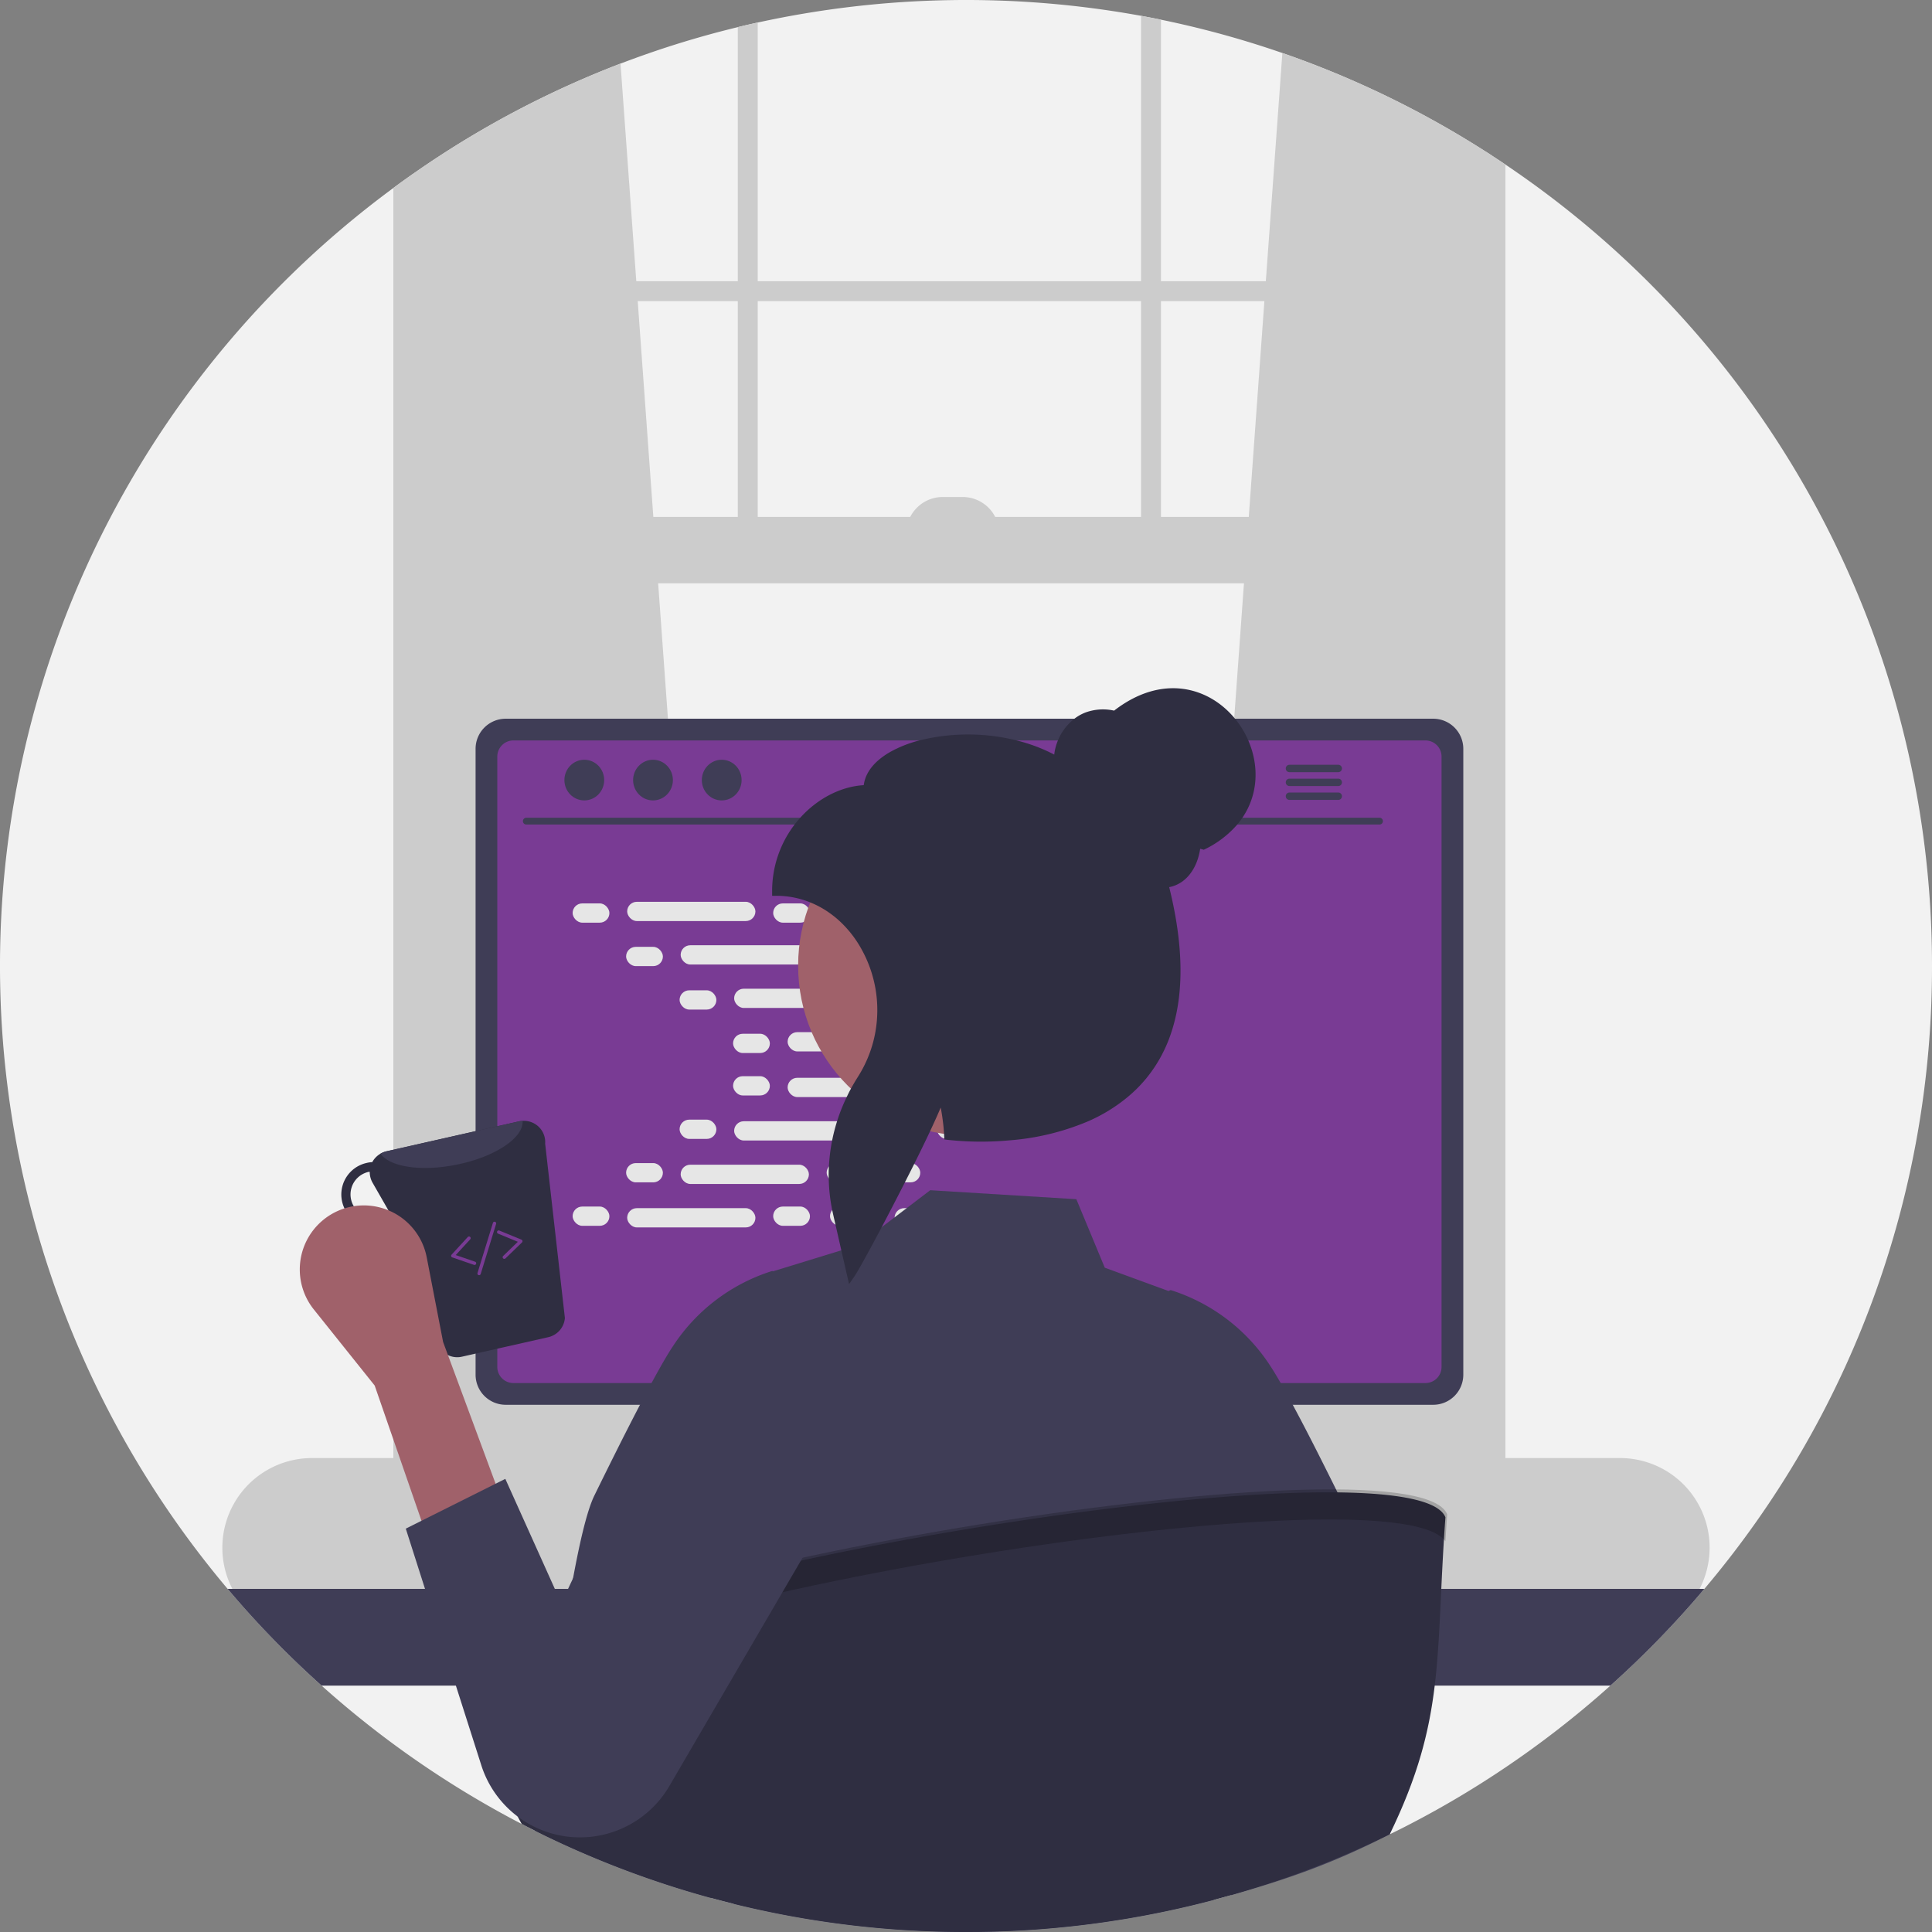 <svg xmlns="http://www.w3.org/2000/svg" data-name="Layer 1" width="578" height="578" viewBox="0 0 578 578" xmlns:xlink="http://www.w3.org/1999/xlink"><rect x="0" y="0" width="578" height="578" fill="#808080" stroke="none"/><path d="M889,450a287.861,287.861,0,0,1-68.09,186.34c-1.6,1.9-3.23,3.77-4.89,5.63a290.588,290.588,0,0,1-67.49,55.99q-8.67,5.205-17.72,9.81c-.61.31-1.23.62-1.84.92-.73.37-1.47.73-2.21,1.09A286.159,286.159,0,0,1,679.24,728q-2.55.72-5.11,1.4a288.588,288.588,0,0,1-65.84,9.49c-1.16.03-2.3.05-3.4.07-.39.01-.77.02-1.15.02-1.25.01-2.49.02-3.74.02a289.271,289.271,0,0,1-69.54-8.43q-3.42-.84-6.81-1.77a285.473,285.473,0,0,1-34.97-12.03q-9-3.75-17.68-8.09c-1.31-.66-2.62-1.32-3.91-2-.55-.27-1.09-.56-1.63-.84a290.458,290.458,0,0,1-81.65-64.06c-1.6-1.79-3.17-3.61-4.72-5.44a289.025,289.025,0,0,1,49.59-419.1c1.64-1.21,3.29-2.41,4.96-3.58q.495-.345.99-.69a286.753,286.753,0,0,1,97.1-43.85c1.98-.49,3.96-.95,5.96-1.38a291.798,291.798,0,0,1,114.68-2.01c1.99.37,3.98.75,5.96,1.16a287.281,287.281,0,0,1,97.1,39.43c.66.42,1.32.84,1.98,1.28,1.33.86,2.66,1.74,3.97,2.63A288.686,288.686,0,0,1,889,450Z" transform="translate(-311 -161)" fill="#f2f2f2"/><path d="M527,599.51l-92.37,8.2-.99.09V213.66q.495-.345.99-.69a288.323,288.323,0,0,1,62.01-32.94l4.72,65.1.43,5.96,4.67,64.56L507.9,335.51l18.93,261.7Z" transform="translate(-311 -161)" fill="#ccc"/><path d="M755.43,206.32c.66.42,1.32.84,1.98,1.28V607.8l-1.98-.18-91.37-8.11.17-2.3L683.16,335.51l1.44-19.86,4.67-64.56.43-5.96,4.95-68.27A287.687,287.687,0,0,1,755.43,206.32Z" transform="translate(-311 -161)" fill="#ccc"/><path d="M755.43,206.32V613.26c0,7.81-5.38,14.16-12,14.16H446.63c-5.48,0-10.13-4.36-11.54-10.31a16.108,16.108,0,0,1-.46-3.85V212.97q-.495.345-.99.69c-1.67,1.17-3.32,2.37-4.96,3.58V613.26a22.919,22.919,0,0,0,6.18,16,17.06,17.06,0,0,0,7.78,4.66,15.118,15.118,0,0,0,3.99.53h296.8a15.249,15.249,0,0,0,4-.53c7.98-2.15,13.95-10.59,13.95-20.66V210.23c-1.31-.89-2.64-1.77-3.97-2.63C756.75,207.16,756.09,206.74,755.43,206.32Z" transform="translate(-311 -161)" fill="#ccc"/><rect x="120.655" y="84.134" width="326.752" height="5.959" fill="#ccc"/><path d="M531.73,169.12c1.98-.49,3.96-.95,5.96-1.38V329.55h-5.96Z" transform="translate(-311 -161)" fill="#ccc"/><path d="M652.37,165.73c1.99.37,3.98.75,5.96,1.16V329.55h-5.96Z" transform="translate(-311 -161)" fill="#ccc"/><path d="M795.65,597.21H404.34a26.82,26.82,0,0,0,0,53.64H795.65a26.76,26.76,0,0,0,20.12-9.11,27.096,27.096,0,0,0,3.02-4.18,25.54,25.54,0,0,0,1.75-3.56,26.803,26.803,0,0,0-24.89-36.79Z" transform="translate(-311 -161)" fill="#ccc"/><rect x="122.642" y="154.649" width="324.766" height="19.863" fill="#ccc"/><path d="M282.045,148.69h5.959a10.925,10.925,0,0,1,10.925,10.925v0a0,0,0,0,1,0,0h-27.809a0,0,0,0,1,0,0v0a10.925,10.925,0,0,1,10.925-10.925Z" fill="#ccc"/><path d="M820.91,636.34a289.004,289.004,0,0,1-28.12,28.95H407.21a289.004,289.004,0,0,1-28.12-28.95Z" transform="translate(-311 -161)" fill="#3f3d56"/><path d="M632.28,536.07H567.36a3.175,3.175,0,0,0-1.03.16,3.448,3.448,0,0,0-2.43,3.3V642.09h71.85V539.53A3.463,3.463,0,0,0,632.28,536.07Zm-24.57,50.6a7.531,7.531,0,0,1-1.56,4.6,7.665,7.665,0,0,1-13.78-4.6v-11.9a7.67,7.67,0,0,1,15.34,0Z" transform="translate(-311 -161)" fill="#2f2e41"/><path d="M563.68,638.81v9.89a1.94,1.94,0,0,0,1.93,1.94h68.43a1.946,1.946,0,0,0,1.93-1.94v-9.89Z" transform="translate(-311 -161)" fill="#3f3d56"/><path d="M739.78,376.02H462.28a9.011,9.011,0,0,0-9,8.99V572.27a9.007,9.007,0,0,0,9,9h277.5a9.007,9.007,0,0,0,9-9V385.01A9.012,9.012,0,0,0,739.78,376.02Z" transform="translate(-311 -161)" fill="#3f3d56"/><path d="M737.46,382.52H464.59a4.82,4.82,0,0,0-4.81,4.82V569.96a4.818,4.818,0,0,0,4.81,4.81H737.46a4.818,4.818,0,0,0,4.81-4.81V387.34A4.821,4.821,0,0,0,737.46,382.52Z" transform="translate(-311 -161)" fill="#793b94"/><path d="M687.24,650.48l-2.52-11.97a2.992,2.992,0,0,0-1.86-2.17,2.894,2.894,0,0,0-1.06-.2H524.49a2.895,2.895,0,0,0-1.06.2,2.993,2.993,0,0,0-1.86,2.17l-2.52,11.97a2.987,2.987,0,0,0,2.92,3.6H684.31a2.948,2.948,0,0,0,2.32-1.11A2.985,2.985,0,0,0,687.24,650.48Z" transform="translate(-311 -161)" fill="#2f2e41"/><rect x="214.643" y="477.296" width="5" height="3" rx="0.488" fill="#3f3d56"/><rect x="224.643" y="477.296" width="5" height="3" rx="0.488" fill="#3f3d56"/><rect x="234.643" y="477.296" width="5" height="3" rx="0.488" fill="#3f3d56"/><rect x="244.643" y="477.296" width="5" height="3" rx="0.488" fill="#3f3d56"/><rect x="254.643" y="477.296" width="5" height="3" rx="0.488" fill="#3f3d56"/><rect x="264.643" y="477.296" width="5" height="3" rx="0.488" fill="#3f3d56"/><rect x="274.643" y="477.296" width="5" height="3" rx="0.488" fill="#3f3d56"/><rect x="284.643" y="477.296" width="5" height="3" rx="0.488" fill="#3f3d56"/><rect x="294.643" y="477.296" width="5" height="3" rx="0.488" fill="#3f3d56"/><rect x="304.643" y="477.296" width="5" height="3" rx="0.488" fill="#3f3d56"/><rect x="314.643" y="477.296" width="5" height="3" rx="0.488" fill="#3f3d56"/><rect x="324.643" y="477.296" width="5" height="3" rx="0.488" fill="#3f3d56"/><rect x="334.643" y="477.296" width="5" height="3" rx="0.488" fill="#3f3d56"/><rect x="344.643" y="477.296" width="5" height="3" rx="0.488" fill="#3f3d56"/><rect x="354.643" y="477.296" width="5" height="3" rx="0.488" fill="#3f3d56"/><rect x="364.643" y="477.296" width="5" height="3" rx="0.488" fill="#3f3d56"/><rect x="214.525" y="482.296" width="5" height="3" rx="0.488" fill="#3f3d56"/><rect x="224.525" y="482.296" width="5" height="3" rx="0.488" fill="#3f3d56"/><rect x="234.525" y="482.296" width="5" height="3" rx="0.488" fill="#3f3d56"/><rect x="244.525" y="482.296" width="5" height="3" rx="0.488" fill="#3f3d56"/><rect x="254.525" y="482.296" width="5" height="3" rx="0.488" fill="#3f3d56"/><rect x="264.525" y="482.296" width="5" height="3" rx="0.488" fill="#3f3d56"/><rect x="274.525" y="482.296" width="5" height="3" rx="0.488" fill="#3f3d56"/><rect x="284.525" y="482.296" width="5" height="3" rx="0.488" fill="#3f3d56"/><rect x="294.525" y="482.296" width="5" height="3" rx="0.488" fill="#3f3d56"/><rect x="304.525" y="482.296" width="5" height="3" rx="0.488" fill="#3f3d56"/><rect x="314.525" y="482.296" width="5" height="3" rx="0.488" fill="#3f3d56"/><rect x="324.525" y="482.296" width="5" height="3" rx="0.488" fill="#3f3d56"/><rect x="334.525" y="482.296" width="5" height="3" rx="0.488" fill="#3f3d56"/><rect x="344.525" y="482.296" width="5" height="3" rx="0.488" fill="#3f3d56"/><rect x="354.525" y="482.296" width="5" height="3" rx="0.488" fill="#3f3d56"/><rect x="364.525" y="482.296" width="5" height="3" rx="0.488" fill="#3f3d56"/><rect x="262.525" y="488.296" width="40" height="3" rx="0.488" fill="#3f3d56"/><path d="M723.748,407.677H468.425a1.016,1.016,0,0,1,0-2.031H723.748a1.016,1.016,0,0,1,0,2.031Z" transform="translate(-311 -161)" fill="#3f3d56"/><ellipse cx="174.805" cy="233.379" rx="5.95" ry="6.083" fill="#3f3d56"/><ellipse cx="195.361" cy="233.379" rx="5.95" ry="6.083" fill="#3f3d56"/><ellipse cx="215.917" cy="233.379" rx="5.95" ry="6.083" fill="#3f3d56"/><path d="M711.37,389.8h-14.6a1.105,1.105,0,0,0,0,2.21h14.6a1.105,1.105,0,0,0,0-2.21Z" transform="translate(-311 -161)" fill="#3f3d56"/><path d="M711.37,393.95h-14.6a1.105,1.105,0,0,0,0,2.21h14.6a1.105,1.105,0,0,0,0-2.21Z" transform="translate(-311 -161)" fill="#3f3d56"/><path d="M711.37,398.1h-14.6a1.105,1.105,0,0,0,0,2.21h14.6a1.105,1.105,0,0,0,0-2.21Z" transform="translate(-311 -161)" fill="#3f3d56"/><rect x="171.314" y="270.273" width="11.006" height="5.76" rx="2.88" fill="#e6e6e6"/><rect x="231.314" y="270.273" width="11.006" height="5.76" rx="2.88" fill="#e6e6e6"/><rect x="248.314" y="270.273" width="11.006" height="5.76" rx="2.88" fill="#e6e6e6"/><rect x="187.634" y="269.793" width="38.366" height="5.76" rx="2.88" fill="#e6e6e6"/><rect x="267.634" y="269.793" width="38.366" height="5.76" rx="2.88" fill="#e6e6e6"/><rect x="187.314" y="283.273" width="11.006" height="5.76" rx="2.88" fill="#e6e6e6"/><rect x="247.314" y="283.273" width="11.006" height="5.76" rx="2.88" fill="#e6e6e6"/><rect x="264.314" y="283.273" width="11.006" height="5.76" rx="2.88" fill="#e6e6e6"/><rect x="203.634" y="282.793" width="38.366" height="5.76" rx="2.88" fill="#e6e6e6"/><rect x="283.634" y="282.793" width="38.366" height="5.76" rx="2.88" fill="#e6e6e6"/><rect x="203.314" y="296.273" width="11.006" height="5.76" rx="2.88" fill="#e6e6e6"/><rect x="263.314" y="296.273" width="11.006" height="5.76" rx="2.88" fill="#e6e6e6"/><rect x="280.314" y="296.273" width="11.006" height="5.76" rx="2.88" fill="#e6e6e6"/><rect x="219.634" y="295.793" width="38.366" height="5.76" rx="2.88" fill="#e6e6e6"/><rect x="299.634" y="295.793" width="38.366" height="5.76" rx="2.88" fill="#e6e6e6"/><rect x="219.314" y="309.273" width="11.006" height="5.76" rx="2.88" fill="#e6e6e6"/><rect x="279.314" y="309.273" width="11.006" height="5.76" rx="2.88" fill="#e6e6e6"/><rect x="296.314" y="309.273" width="11.006" height="5.76" rx="2.88" fill="#e6e6e6"/><rect x="235.634" y="308.793" width="38.366" height="5.76" rx="2.88" fill="#e6e6e6"/><rect x="231.314" y="360.967" width="11.006" height="5.76" rx="2.88" fill="#e6e6e6"/><rect x="248.314" y="360.967" width="11.006" height="5.76" rx="2.88" fill="#e6e6e6"/><rect x="267.634" y="361.447" width="38.366" height="5.76" rx="2.88" fill="#e6e6e6"/><rect x="171.314" y="360.967" width="11.006" height="5.76" rx="2.88" fill="#e6e6e6"/><rect x="187.634" y="361.447" width="38.366" height="5.76" rx="2.88" fill="#e6e6e6"/><rect x="187.314" y="347.967" width="11.006" height="5.76" rx="2.88" fill="#e6e6e6"/><rect x="247.314" y="347.967" width="11.006" height="5.76" rx="2.88" fill="#e6e6e6"/><rect x="264.314" y="347.967" width="11.006" height="5.76" rx="2.88" fill="#e6e6e6"/><rect x="203.634" y="348.447" width="38.366" height="5.76" rx="2.88" fill="#e6e6e6"/><rect x="203.314" y="334.967" width="11.006" height="5.76" rx="2.88" fill="#e6e6e6"/><rect x="263.314" y="334.967" width="11.006" height="5.76" rx="2.88" fill="#e6e6e6"/><rect x="280.314" y="334.967" width="11.006" height="5.76" rx="2.88" fill="#e6e6e6"/><rect x="219.634" y="335.447" width="38.366" height="5.76" rx="2.88" fill="#e6e6e6"/><rect x="219.314" y="321.967" width="11.006" height="5.76" rx="2.88" fill="#e6e6e6"/><rect x="279.314" y="321.967" width="11.006" height="5.76" rx="2.88" fill="#e6e6e6"/><rect x="296.314" y="321.967" width="11.006" height="5.76" rx="2.88" fill="#e6e6e6"/><rect x="235.634" y="322.447" width="38.366" height="5.76" rx="2.88" fill="#e6e6e6"/><path d="M726.81,709.77c-.61.31-1.23.62-1.84.92-15.8,7.9-28.44,12.39-45.73,17.31-1.46-16.3-2.87-44.95-4.24-62.71-.36-4.61-.72-8.48-1.07-11.21a15.182,15.182,0,0,0-.88-4.25l.06,4.25.15,11.21.87,64.11a288.588,288.588,0,0,1-65.84,9.49c-1.16.03-2.3.05-3.4.07-.39.01-.77.02-1.15.02-1.25.01-2.49.02-3.74.02a289.271,289.271,0,0,1-69.54-8.43c.49-16.13.98-44.46,1.45-65.28.1-4.07.19-7.86.29-11.21.19-7.16.39-12.32.58-14.05a4.361,4.361,0,0,0-.39.97,97.154,97.154,0,0,0-1.89,13.08c-.35,3.35-.7,7.14-1.05,11.21-1.86,21.63-3.8,51.04-5.8,63.51a285.473,285.473,0,0,1-34.97-12.03q-9-3.75-17.68-8.09c1.1-7.2,2.25-15.27,3.43-23.64.92-6.49,1.87-13.16,2.84-19.75,1.5-10.18,3.04-20.16,4.6-28.95,2.28-12.84,4.62-23.16,6.94-27.9,2.2-4.5,4.4-8.94,6.53-13.19.74-1.49,1.48-2.96,2.2-4.39.17-.34.34-.67.51-1,1.53-3.01,3.01-5.89,4.42-8.59,1.21-2.31,2.36-4.49,3.45-6.5,2.64-4.88,4.88-8.77,6.54-11.23a55.257,55.257,0,0,1,29.28-22.21l.3-.08.21.09,20.45-6.28,2.99-.92,2.01-.62,7.08-5.39,3.85-2.93,3.61-2.75,7.06-5.37,43.71,2.69,8.51,20.49,19.06,6.97.33-.15.29-.12.3.08a55.306,55.306,0,0,1,29.28,22.21c.94,1.41,2.08,3.27,3.37,5.52,1.1,1.91,2.3,4.09,3.6,6.5,1.85,3.43,3.87,7.3,6.01,11.49.47.92.95,1.86,1.43,2.81q1.335,2.64,2.71,5.39c2.13,4.25,4.33,8.69,6.53,13.2,1.91,3.91,3.84,11.95,5.74,22.18,1.57,8.5,3.13,18.52,4.64,28.95,1.98,13.52-.13,29.71,1.66,42.15C726.58,708.23,726.7,709,726.81,709.77Z" transform="translate(-311 -161)" fill="#3f3d56"/><circle cx="289.615" cy="288.888" r="50.836" fill="#a0616a"/><path d="M684.45,382.52a26.608,26.608,0,0,0-3.97-6.5c-7.72-9.43-21.76-13.58-36.17-2.42a15.279,15.279,0,0,0-8.35.48,12.91,12.91,0,0,0-3.52,1.94,15.97,15.97,0,0,0-4.94,6.5,15.522,15.522,0,0,0-1.1,4.23,50.565,50.565,0,0,0-11.23-4.23,60.34,60.34,0,0,0-29.13,0,36.544,36.544,0,0,0-8.78,3.48c-4.68,2.7-7.37,6.11-7.85,9.9-6.75.38-13.77,3.93-19,9.75-.59.65-1.16,1.33-1.69,2.03A32.709,32.709,0,0,0,542,427.73V429h1.27a26.87,26.87,0,0,1,10.15,1.98,27.585,27.585,0,0,1,5.89,3.25,28.764,28.764,0,0,1,3.37,2.8,33.483,33.483,0,0,1,6.12,8.05,37.459,37.459,0,0,1,4.08,24.71,36.2,36.2,0,0,1-1.52,5.76,37.584,37.584,0,0,1-3.71,7.63c-.06.09-.11.18-.17.27-.67,1.07-1.31,2.16-1.91,3.26-.45.82-.87,1.66-1.26,2.5a51.957,51.957,0,0,0-2.88,7.24,53.586,53.586,0,0,0-2.44,13.54c-.07,1.22-.09,2.44-.05,3.66a51.979,51.979,0,0,0,1.03,9.36c.09.42.18.83.27,1.25l.73,3.19,1.73,7.61,1.2,5.24,1.11,4.86,1.64-2.35c.56-.8,1.97-3.26,3.86-6.74,1.25-2.27,2.7-4.98,4.27-7.94,2.19-4.15,4.59-8.78,6.94-13.4.95-1.87,1.89-3.73,2.8-5.55,1.72-3.45,3.34-6.78,4.73-9.74,1.28-2.73,2.37-5.15,3.18-7.09.25,1.27.46,2.56.62,3.86.18,1.32.31,2.66.38,4,.02.2.03.41.04.61l.04.82.01.24,1.06.14a93.022,93.022,0,0,0,18.4.14h.01a74.862,74.862,0,0,0,23.56-5.71,49.257,49.257,0,0,0,11.8-7.24,41.3,41.3,0,0,0,4.66-4.52c.36-.41.71-.82,1.05-1.24a41.125,41.125,0,0,0,5.05-7.9,41.802,41.802,0,0,0,2.34-5.76c3.84-11.63,3.62-26.14-.66-43.38a9.923,9.923,0,0,0,3.27-1.26c3.14-1.89,5.32-5.64,6-10.22l1.08.29a30.104,30.104,0,0,0,10.01-7.54,24.115,24.115,0,0,0,1.54-2.03C687.58,398.45,687.62,389.81,684.45,382.52Z" transform="translate(-311 -161)" fill="#2f2e41"/><polygon points="206.32 475.296 214.817 442.504 222.32 470.8 206.32 475.296" opacity="0.2"/><path d="M743.43,614.93c-3.04,41.88.11,60.32-16.67,94.85A286.159,286.159,0,0,1,679.24,728q-2.55.72-5.11,1.4a288.588,288.588,0,0,1-65.84,9.49c-1.16.03-2.3.05-3.4.07-.39.01-.77.02-1.15.02-1.25.01-2.49.02-3.74.02a289.271,289.271,0,0,1-69.54-8.43q-3.42-.84-6.81-1.77a285.473,285.473,0,0,1-34.97-12.03q-9-3.75-17.68-8.09c-1.31-.66-2.62-1.32-3.91-2-6.63-11.66-10.4-25.84-10.48-42.88C461.2,634.44,733.29,589.61,743.43,614.93Z" transform="translate(-311 -161)" fill="#2f2e41"/><path d="M743.422,622.102c.155-2.593.329-5.271.531-8.06-10.14-25.32-282.23,19.51-286.82,48.87.013,2.692.128,5.304.321,7.855C468.57,641.789,727.059,599.181,743.422,622.102Z" transform="translate(-311 -161)" opacity="0.2"/><path d="M474.096,503.152a6.365,6.365,0,0,0-6.753-6.816,5.854,5.854,0,0,0-1.005.126l-39.762,8.983a6.548,6.548,0,0,0-4.209,3.235,8.184,8.184,0,0,0-1.727.251,9.661,9.661,0,0,0,4.271,18.845,9.794,9.794,0,0,0,3.895-1.884l13.474,37.941a6.329,6.329,0,0,0,6.941,3.046l25.849-5.842A6.416,6.416,0,0,0,480,555.32Zm-49.781,21.923a6.91,6.91,0,0,1-3.078-13.474c.126-.031.251,0,.377-.031a6.506,6.506,0,0,0,.848,3.266l4.931,8.606A6.505,6.505,0,0,1,424.314,525.074Z" transform="translate(-311 -161)" fill="#2f2e41"/><path d="M467.343,496.336c.377,5.025-8.229,10.804-19.755,13.097-10.585,2.167-20.07.659-22.739-3.298a6.025,6.025,0,0,1,1.728-.691l39.762-8.983A5.854,5.854,0,0,1,467.343,496.336Z" transform="translate(-311 -161)" fill="#3f3d56"/><path d="M439.843,623.905,462.177,612.738l-18.611-50.251-4.905-25.342a19.161,19.161,0,0,0-31.282-10.907h0a19.161,19.161,0,0,0-2.493,26.518l18.207,22.759Z" transform="translate(-311 -161)" fill="#a0616a"/><path d="M462.177,603.433l-29.778,14.889,22.599,70.809A30.977,30.977,0,0,0,477.333,709.847h0a30.977,30.977,0,0,0,33.737-14.197l59.925-102.714a31.62,31.62,0,0,0-10.196-42.982h0a31.62,31.62,0,0,0-45.296,12.765l-36.576,77.936Z" transform="translate(-311 -161)" fill="#3f3d56"/><path d="M452.967,539.441a.496.496,0,0,1-.163-.027l-6.501-2.238a.499.499,0,0,1-.206-.811l4.835-5.265a.5.5,0,1,1,.736.676l-4.319,4.702,5.779,1.99a.5.5,0,0,1-.163.973Z" transform="translate(-311 -161)" fill="#793b94"/><path d="M461.878,537.617a.5.5,0,0,1-.348-.859l4.395-4.249-5.903-2.433a.5.5,0,1,1,.381-.924l6.609,2.724a.5.5,0,0,1,.157.821l-4.943,4.779A.5.5,0,0,1,461.878,537.617Z" transform="translate(-311 -161)" fill="#793b94"/><path d="M454.332,542.5a.482.482,0,0,1-.147-.022.5.5,0,0,1-.331-.625l4.615-15a.5.5,0,0,1,.956.295l-4.615,15A.5.5,0,0,1,454.332,542.5Z" transform="translate(-311 -161)" fill="#793b94"/></svg>